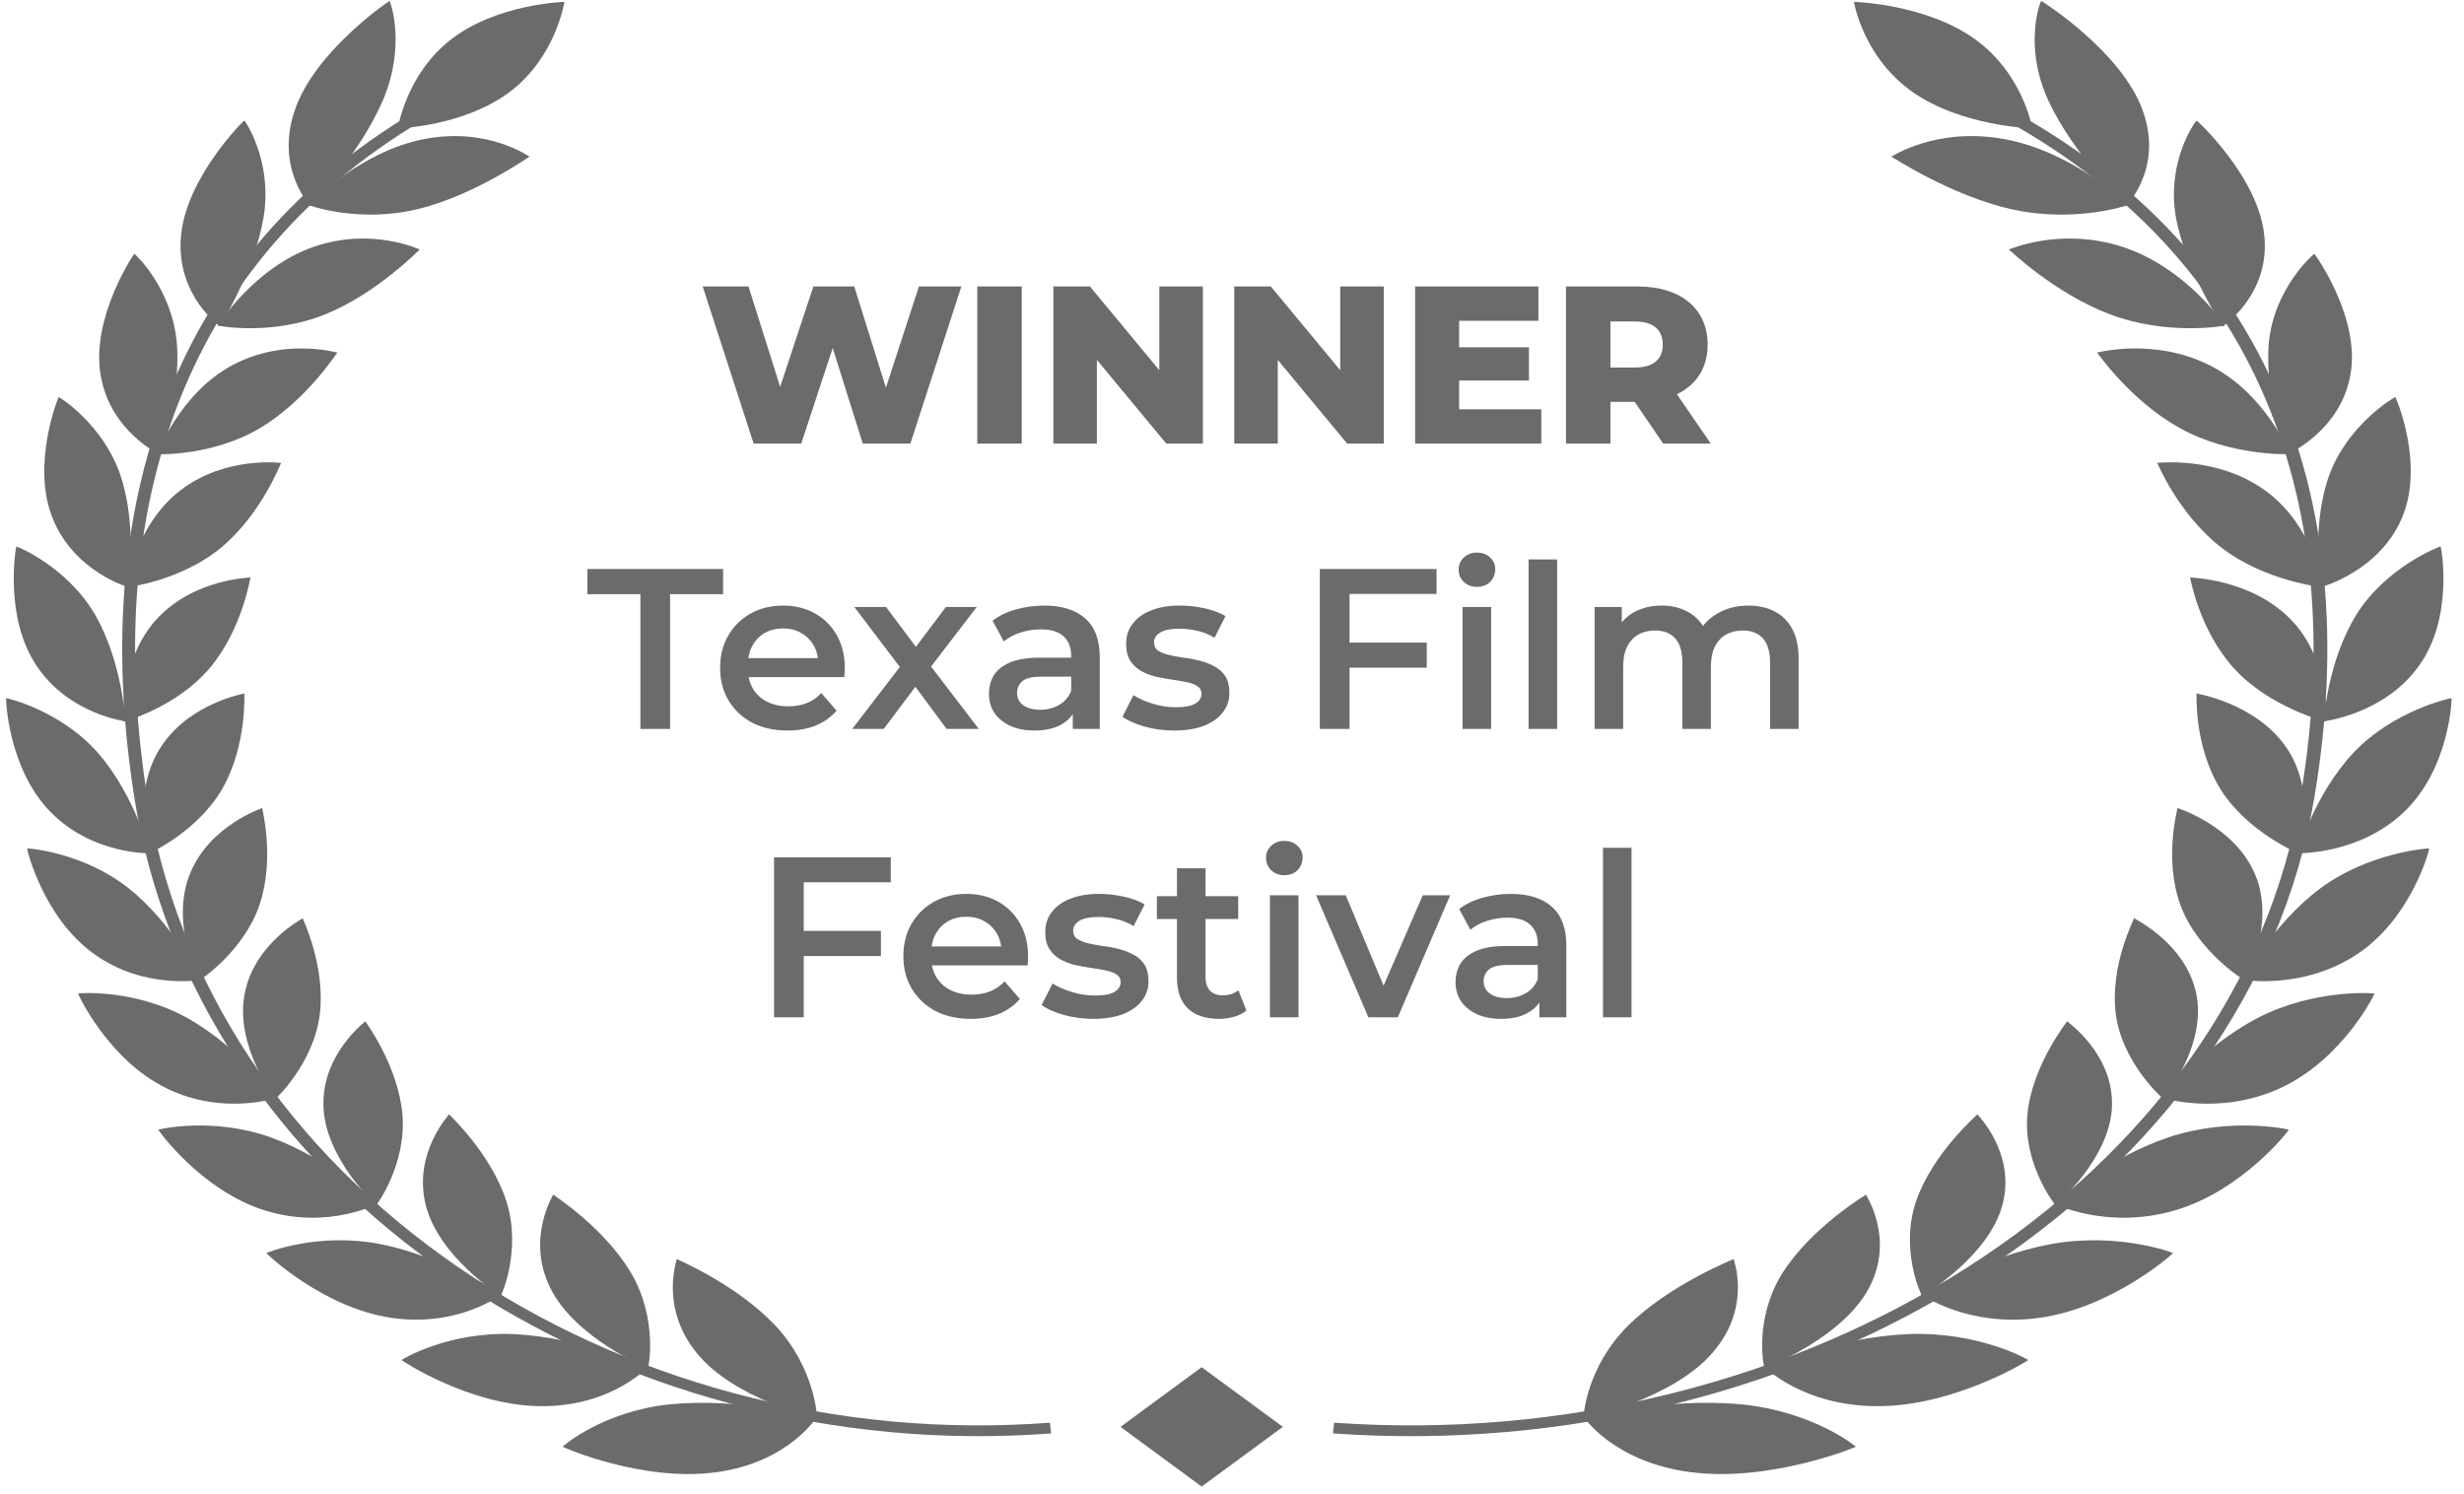 <svg width="94" height="57" viewBox="0 0 94 57" fill="none" xmlns="http://www.w3.org/2000/svg">
<path d="M35.056 10.93H36.675L34.73 16.926H32.914L31.767 13.277L30.567 16.926H28.752L26.807 10.93H28.555L29.762 14.759L31.03 10.93H32.589L33.797 14.793L35.056 10.93ZM37.282 16.926V10.93H38.978V16.926H37.282ZM44.228 10.93H45.889V16.926H44.493L41.846 13.731V16.926H40.185V10.93H41.581L44.228 14.125V10.93ZM51.129 10.93H52.79V16.926H51.394L48.747 13.731V16.926H47.086V10.93H48.482L51.129 14.125V10.93ZM55.665 15.616H58.8V16.926H53.986V10.93H58.689V12.241H55.665V13.251H58.329V14.519H55.665V15.616ZM63.45 16.926L62.362 15.333H61.437V16.926H59.741V10.93H62.482C64.118 10.93 65.146 11.778 65.146 13.149C65.146 14.031 64.718 14.682 63.973 15.042L65.266 16.926H63.45ZM63.433 13.149C63.433 12.592 63.082 12.266 62.38 12.266H61.437V14.022H62.38C63.082 14.022 63.433 13.697 63.433 13.149Z" fill="#6B6B6B"/>
<path d="M24.431 27.811V22.67H22.409V21.711H27.586V22.67H25.564V27.811H24.431ZM30.043 27.872C29.525 27.872 29.072 27.771 28.683 27.567C28.299 27.358 28 27.074 27.785 26.713C27.576 26.353 27.472 25.944 27.472 25.485C27.472 25.02 27.573 24.61 27.777 24.256C27.986 23.896 28.27 23.614 28.631 23.41C28.997 23.207 29.412 23.105 29.877 23.105C30.33 23.105 30.734 23.204 31.088 23.402C31.443 23.599 31.722 23.878 31.925 24.238C32.128 24.599 32.23 25.023 32.23 25.511C32.23 25.557 32.227 25.61 32.221 25.668C32.221 25.726 32.218 25.781 32.212 25.833H28.334V25.11H31.637L31.21 25.337C31.216 25.069 31.161 24.834 31.045 24.631C30.928 24.427 30.769 24.267 30.565 24.151C30.368 24.035 30.138 23.977 29.877 23.977C29.61 23.977 29.374 24.035 29.171 24.151C28.974 24.267 28.817 24.43 28.7 24.639C28.59 24.843 28.535 25.084 28.535 25.363V25.537C28.535 25.816 28.599 26.063 28.727 26.278C28.854 26.493 29.035 26.658 29.267 26.774C29.499 26.891 29.767 26.949 30.069 26.949C30.33 26.949 30.565 26.908 30.774 26.827C30.984 26.745 31.17 26.618 31.332 26.443L31.916 27.114C31.707 27.358 31.443 27.547 31.123 27.681C30.809 27.809 30.449 27.872 30.043 27.872ZM32.513 27.811L34.56 25.145L34.543 25.729L32.591 23.158H33.802L35.17 24.988H34.709L36.086 23.158H37.262L35.292 25.729L35.301 25.145L37.34 27.811H36.112L34.674 25.868L35.127 25.929L33.715 27.811H32.513ZM40.926 27.811V26.87L40.865 26.67V25.023C40.865 24.703 40.77 24.456 40.578 24.282C40.386 24.102 40.096 24.012 39.706 24.012C39.445 24.012 39.186 24.052 38.931 24.134C38.681 24.215 38.469 24.328 38.295 24.474L37.867 23.681C38.117 23.489 38.414 23.347 38.757 23.254C39.105 23.155 39.465 23.105 39.837 23.105C40.511 23.105 41.031 23.268 41.397 23.593C41.769 23.913 41.955 24.41 41.955 25.084V27.811H40.926ZM39.462 27.872C39.114 27.872 38.809 27.814 38.547 27.698C38.286 27.576 38.083 27.411 37.937 27.201C37.798 26.986 37.728 26.745 37.728 26.478C37.728 26.217 37.789 25.981 37.911 25.772C38.039 25.563 38.245 25.398 38.53 25.276C38.815 25.154 39.192 25.093 39.663 25.093H41.014V25.816H39.741C39.369 25.816 39.12 25.877 38.992 25.999C38.864 26.115 38.8 26.26 38.8 26.435C38.8 26.632 38.879 26.789 39.035 26.905C39.192 27.021 39.41 27.079 39.689 27.079C39.956 27.079 40.194 27.018 40.404 26.896C40.618 26.774 40.773 26.594 40.865 26.356L41.048 27.01C40.944 27.283 40.755 27.495 40.482 27.646C40.215 27.797 39.875 27.872 39.462 27.872ZM44.791 27.872C44.402 27.872 44.027 27.823 43.667 27.724C43.312 27.62 43.03 27.495 42.821 27.35L43.24 26.522C43.449 26.655 43.699 26.766 43.989 26.853C44.28 26.94 44.57 26.984 44.861 26.984C45.203 26.984 45.45 26.937 45.601 26.844C45.758 26.751 45.837 26.626 45.837 26.469C45.837 26.342 45.784 26.246 45.68 26.182C45.575 26.112 45.439 26.06 45.27 26.025C45.102 25.99 44.913 25.958 44.704 25.929C44.5 25.9 44.294 25.862 44.085 25.816C43.882 25.764 43.696 25.691 43.527 25.598C43.359 25.499 43.222 25.369 43.118 25.206C43.013 25.043 42.961 24.828 42.961 24.561C42.961 24.265 43.045 24.009 43.213 23.794C43.382 23.573 43.617 23.405 43.919 23.288C44.227 23.166 44.59 23.105 45.009 23.105C45.322 23.105 45.639 23.14 45.959 23.21C46.278 23.28 46.542 23.379 46.752 23.506L46.333 24.334C46.113 24.201 45.889 24.111 45.662 24.064C45.441 24.012 45.221 23.986 45 23.986C44.669 23.986 44.422 24.035 44.259 24.134C44.102 24.233 44.024 24.358 44.024 24.509C44.024 24.648 44.076 24.753 44.181 24.822C44.285 24.892 44.422 24.947 44.59 24.988C44.759 25.029 44.945 25.063 45.148 25.093C45.357 25.116 45.563 25.154 45.767 25.206C45.97 25.258 46.156 25.331 46.325 25.424C46.499 25.511 46.638 25.636 46.743 25.798C46.847 25.961 46.9 26.173 46.9 26.435C46.9 26.725 46.813 26.978 46.638 27.193C46.47 27.408 46.229 27.576 45.915 27.698C45.601 27.814 45.227 27.872 44.791 27.872ZM51.388 24.517H54.43V25.476H51.388V24.517ZM51.484 27.811H50.351V21.711H54.804V22.661H51.484V27.811ZM55.795 27.811V23.158H56.885V27.811H55.795ZM56.344 22.391C56.141 22.391 55.973 22.327 55.839 22.199C55.711 22.071 55.647 21.917 55.647 21.737C55.647 21.551 55.711 21.397 55.839 21.275C55.973 21.148 56.141 21.084 56.344 21.084C56.548 21.084 56.713 21.145 56.841 21.267C56.975 21.383 57.042 21.531 57.042 21.711C57.042 21.903 56.978 22.066 56.85 22.199C56.722 22.327 56.554 22.391 56.344 22.391ZM58.315 27.811V21.345H59.404V27.811H58.315ZM66.707 23.105C67.079 23.105 67.408 23.178 67.692 23.323C67.983 23.469 68.209 23.692 68.372 23.994C68.535 24.291 68.616 24.674 68.616 25.145V27.811H67.527V25.284C67.527 24.872 67.437 24.564 67.257 24.36C67.076 24.157 66.818 24.055 66.481 24.055C66.243 24.055 66.031 24.108 65.845 24.212C65.665 24.317 65.522 24.471 65.418 24.674C65.319 24.878 65.269 25.136 65.269 25.45V27.811H64.18V25.284C64.18 24.872 64.09 24.564 63.91 24.36C63.73 24.157 63.471 24.055 63.134 24.055C62.896 24.055 62.684 24.108 62.498 24.212C62.318 24.317 62.176 24.471 62.071 24.674C61.972 24.878 61.923 25.136 61.923 25.45V27.811H60.834V23.158H61.871V24.395L61.688 24.029C61.845 23.727 62.071 23.498 62.367 23.341C62.67 23.184 63.012 23.105 63.396 23.105C63.832 23.105 64.209 23.213 64.529 23.428C64.854 23.643 65.069 23.968 65.174 24.404L64.747 24.256C64.898 23.907 65.147 23.628 65.496 23.419C65.845 23.21 66.249 23.105 66.707 23.105ZM30.567 35.517H33.608V36.476H30.567V35.517ZM30.663 38.812H29.53V32.711H33.983V33.661H30.663V38.812ZM37.034 38.873C36.517 38.873 36.064 38.771 35.674 38.568C35.291 38.358 34.992 38.074 34.777 37.714C34.568 37.353 34.463 36.944 34.463 36.485C34.463 36.02 34.565 35.61 34.768 35.256C34.977 34.896 35.262 34.614 35.622 34.41C35.988 34.207 36.404 34.105 36.868 34.105C37.322 34.105 37.725 34.204 38.08 34.402C38.434 34.599 38.713 34.878 38.916 35.238C39.12 35.599 39.221 36.023 39.221 36.511C39.221 36.557 39.218 36.61 39.213 36.668C39.213 36.726 39.21 36.781 39.204 36.833H35.326V36.11H38.629L38.202 36.337C38.208 36.069 38.152 35.834 38.036 35.631C37.92 35.427 37.76 35.267 37.557 35.151C37.359 35.035 37.13 34.977 36.868 34.977C36.601 34.977 36.366 35.035 36.163 35.151C35.965 35.267 35.808 35.43 35.692 35.639C35.581 35.843 35.526 36.084 35.526 36.363V36.537C35.526 36.816 35.59 37.063 35.718 37.278C35.846 37.493 36.026 37.658 36.258 37.775C36.491 37.891 36.758 37.949 37.06 37.949C37.322 37.949 37.557 37.908 37.766 37.827C37.975 37.745 38.161 37.618 38.324 37.443L38.908 38.114C38.699 38.358 38.434 38.547 38.115 38.681C37.801 38.809 37.441 38.873 37.034 38.873ZM41.706 38.873C41.316 38.873 40.942 38.823 40.581 38.724C40.227 38.62 39.945 38.495 39.736 38.35L40.154 37.522C40.364 37.655 40.614 37.766 40.904 37.853C41.194 37.94 41.485 37.984 41.775 37.984C42.118 37.984 42.365 37.937 42.516 37.844C42.673 37.751 42.752 37.626 42.752 37.469C42.752 37.342 42.699 37.246 42.595 37.182C42.49 37.112 42.353 37.06 42.185 37.025C42.017 36.99 41.828 36.958 41.619 36.929C41.415 36.9 41.209 36.862 41 36.816C40.797 36.764 40.611 36.691 40.442 36.598C40.274 36.499 40.137 36.368 40.032 36.206C39.928 36.043 39.876 35.828 39.876 35.561C39.876 35.265 39.96 35.009 40.128 34.794C40.297 34.573 40.532 34.405 40.834 34.288C41.142 34.166 41.505 34.105 41.924 34.105C42.237 34.105 42.554 34.14 42.873 34.21C43.193 34.28 43.457 34.379 43.667 34.506L43.248 35.334C43.028 35.201 42.804 35.111 42.577 35.064C42.356 35.012 42.136 34.986 41.915 34.986C41.584 34.986 41.337 35.035 41.174 35.134C41.017 35.233 40.939 35.358 40.939 35.509C40.939 35.648 40.991 35.753 41.096 35.822C41.2 35.892 41.337 35.947 41.505 35.988C41.674 36.029 41.86 36.063 42.063 36.093C42.272 36.116 42.478 36.154 42.682 36.206C42.885 36.258 43.071 36.331 43.239 36.424C43.414 36.511 43.553 36.636 43.658 36.798C43.762 36.961 43.815 37.173 43.815 37.435C43.815 37.725 43.728 37.978 43.553 38.193C43.385 38.408 43.144 38.576 42.83 38.698C42.516 38.814 42.142 38.873 41.706 38.873ZM46.505 38.873C45.993 38.873 45.598 38.742 45.319 38.48C45.041 38.213 44.901 37.821 44.901 37.304V33.129H45.99V37.278C45.99 37.498 46.046 37.67 46.156 37.792C46.272 37.914 46.432 37.975 46.635 37.975C46.879 37.975 47.083 37.911 47.245 37.783L47.55 38.559C47.422 38.663 47.266 38.742 47.08 38.794C46.894 38.846 46.702 38.873 46.505 38.873ZM44.134 35.064V34.193H47.237V35.064H44.134ZM48.447 38.812V34.158H49.536V38.812H48.447ZM48.995 33.391C48.792 33.391 48.624 33.327 48.49 33.199C48.362 33.071 48.298 32.917 48.298 32.737C48.298 32.551 48.362 32.397 48.49 32.275C48.624 32.148 48.792 32.084 48.995 32.084C49.199 32.084 49.364 32.145 49.492 32.267C49.626 32.383 49.693 32.531 49.693 32.711C49.693 32.903 49.629 33.066 49.501 33.199C49.373 33.327 49.205 33.391 48.995 33.391ZM52.203 38.812L50.207 34.158H51.34L53.057 38.263H52.499L54.277 34.158H55.323L53.327 38.812H52.203ZM58.726 38.812V37.87L58.665 37.67V36.023C58.665 35.703 58.569 35.456 58.378 35.282C58.186 35.102 57.896 35.012 57.506 35.012C57.245 35.012 56.986 35.053 56.731 35.134C56.481 35.215 56.269 35.328 56.094 35.474L55.667 34.681C55.917 34.489 56.214 34.347 56.556 34.254C56.905 34.155 57.265 34.105 57.637 34.105C58.311 34.105 58.831 34.268 59.197 34.593C59.569 34.913 59.755 35.41 59.755 36.084V38.812H58.726ZM57.262 38.873C56.914 38.873 56.609 38.814 56.347 38.698C56.086 38.576 55.882 38.411 55.737 38.202C55.598 37.986 55.528 37.745 55.528 37.478C55.528 37.217 55.589 36.981 55.711 36.772C55.839 36.563 56.045 36.398 56.33 36.276C56.614 36.154 56.992 36.093 57.463 36.093H58.813V36.816H57.541C57.169 36.816 56.919 36.877 56.792 36.999C56.664 37.115 56.6 37.26 56.6 37.435C56.6 37.632 56.678 37.789 56.835 37.905C56.992 38.021 57.21 38.08 57.489 38.08C57.756 38.08 57.994 38.019 58.203 37.897C58.419 37.775 58.572 37.594 58.665 37.356L58.848 38.01C58.744 38.283 58.555 38.495 58.282 38.646C58.015 38.797 57.675 38.873 57.262 38.873ZM61.153 38.812V32.345H62.242V38.812H61.153Z" fill="#6B6B6B"/>
<path d="M75.313 1.473C77.192 2.805 77.528 4.897 77.528 4.897C77.528 4.897 74.821 4.827 72.942 3.495C71.063 2.163 70.727 0.071 70.727 0.071C70.727 0.071 73.434 0.141 75.313 1.473Z" fill="#6B6B6B"/>
<path d="M62.108 50.58C60.491 52.194 60.394 54.098 60.417 54.105C60.41 54.13 63.809 53.389 65.334 51.61C66.859 49.853 66.117 48.031 66.14 48.036C66.131 48.054 63.724 48.981 62.108 50.58Z" fill="#6B6B6B"/>
<path d="M64.487 56.168C61.505 55.773 60.39 54.02 60.393 54.034C60.429 54.043 63.625 53.325 66.38 53.576C69.161 53.839 70.797 55.183 70.797 55.197C70.835 55.204 67.505 56.57 64.489 56.166L64.487 56.168Z" fill="#6B6B6B"/>
<path d="M68.003 48.565C66.891 50.334 67.29 52.186 67.311 52.189C67.308 52.214 70.295 51.061 71.301 49.139C72.31 47.24 71.162 45.575 71.184 45.578C71.18 45.596 69.115 46.812 68.003 48.567V48.565Z" fill="#6B6B6B"/>
<path d="M71.648 53.651C68.746 53.658 67.271 52.109 67.273 52.123C67.307 52.126 70.109 51.019 72.782 50.901C75.483 50.791 77.373 51.875 77.375 51.889C77.412 51.891 74.578 53.65 71.645 53.651H71.648Z" fill="#6B6B6B"/>
<path d="M73.096 45.838C72.464 47.698 73.306 49.434 73.324 49.434C73.324 49.458 75.884 47.949 76.396 45.952C76.913 43.977 75.42 42.515 75.438 42.514C75.438 42.531 73.73 43.99 73.096 45.836V45.838Z" fill="#6B6B6B"/>
<path d="M77.815 50.278C75.047 50.668 73.269 49.364 73.273 49.378C73.303 49.378 75.696 47.937 78.241 47.467C80.81 47 82.895 47.797 82.899 47.809C82.933 47.807 80.612 49.889 77.815 50.278Z" fill="#6B6B6B"/>
<path d="M77.345 42.514C77.169 44.404 78.392 45.973 78.41 45.971C78.415 45.996 80.528 44.188 80.571 42.179C80.623 40.188 78.841 38.969 78.859 38.965C78.859 38.983 77.528 40.636 77.345 42.512V42.514Z" fill="#6B6B6B"/>
<path d="M82.943 46.187C80.358 46.938 78.341 45.91 78.346 45.924C78.373 45.92 80.34 44.204 82.706 43.4C85.095 42.598 87.308 43.089 87.315 43.102C87.347 43.095 85.558 45.436 82.943 46.189V46.187Z" fill="#6B6B6B"/>
<path d="M80.718 38.703C80.968 40.569 82.516 41.928 82.531 41.924C82.541 41.947 84.19 39.902 83.79 37.937C83.405 35.988 81.397 35.041 81.415 35.035C81.422 35.053 80.474 36.852 80.718 38.703Z" fill="#6B6B6B"/>
<path d="M86.994 41.515C84.641 42.598 82.448 41.871 82.457 41.883C82.482 41.876 84.007 39.939 86.145 38.83C88.304 37.719 90.578 37.892 90.585 37.905C90.614 37.894 89.374 40.425 86.994 41.513V41.515Z" fill="#6B6B6B"/>
<path d="M83.177 34.519C83.827 36.309 85.638 37.422 85.654 37.415C85.668 37.436 86.834 35.214 86.022 33.342C85.225 31.487 83.057 30.834 83.071 30.827C83.08 30.844 82.539 32.74 83.177 34.517V34.519Z" fill="#6B6B6B"/>
<path d="M89.928 36.402C87.86 37.785 85.561 37.376 85.572 37.387C85.595 37.376 86.664 35.276 88.521 33.893C90.395 32.506 92.66 32.359 92.672 32.371C92.699 32.357 92.024 35.011 89.931 36.402H89.928Z" fill="#6B6B6B"/>
<path d="M84.688 30.077C85.708 31.744 87.72 32.583 87.734 32.575C87.75 32.594 88.417 30.253 87.224 28.522C86.046 26.808 83.781 26.465 83.795 26.456C83.808 26.472 83.684 28.419 84.688 30.077Z" fill="#6B6B6B"/>
<path d="M91.705 30.986C89.975 32.631 87.635 32.548 87.647 32.559C87.665 32.547 88.265 30.337 89.785 28.717C91.324 27.09 93.51 26.629 93.523 26.637C93.546 26.622 93.458 29.33 91.703 30.986H91.705Z" fill="#6B6B6B"/>
<path d="M85.214 25.489C86.572 26.993 88.722 27.537 88.736 27.529C88.756 27.546 88.907 25.145 87.357 23.599C85.828 22.065 83.533 22.041 83.547 22.032C83.565 22.046 83.874 23.996 85.214 25.491V25.489Z" fill="#6B6B6B"/>
<path d="M92.279 25.407C90.941 27.273 88.629 27.517 88.645 27.525C88.66 27.511 88.773 25.249 89.906 23.433C91.056 21.607 93.089 20.842 93.105 20.851C93.125 20.832 93.637 23.529 92.277 25.409L92.279 25.407Z" fill="#6B6B6B"/>
<path d="M84.718 20.872C86.383 22.176 88.607 22.413 88.616 22.402C88.641 22.418 88.258 20.015 86.385 18.692C84.535 17.378 82.282 17.671 82.293 17.66C82.313 17.672 83.074 19.575 84.718 20.874V20.872Z" fill="#6B6B6B"/>
<path d="M91.615 19.801C90.724 21.84 88.513 22.404 88.531 22.409C88.545 22.393 88.155 20.136 88.845 18.169C89.549 16.191 91.358 15.145 91.376 15.15C91.394 15.129 92.524 17.746 91.615 19.801Z" fill="#6B6B6B"/>
<path d="M83.167 16.339C85.11 17.411 87.336 17.336 87.343 17.325C87.372 17.337 86.436 14.996 84.273 13.926C82.136 12.864 79.991 13.464 80 13.452C80.025 13.46 81.248 15.27 83.167 16.339Z" fill="#6B6B6B"/>
<path d="M89.665 14.313C89.277 16.474 87.24 17.341 87.26 17.346C87.269 17.328 86.364 15.131 86.556 13.064C86.761 10.984 88.266 9.683 88.286 9.687C88.302 9.664 90.071 12.135 89.665 14.313Z" fill="#6B6B6B"/>
<path d="M80.522 12.004C82.706 12.818 84.867 12.434 84.874 12.421C84.907 12.43 83.4 10.208 80.98 9.422C78.589 8.639 76.626 9.533 76.633 9.52C76.662 9.527 78.365 11.193 80.522 12.004Z" fill="#6B6B6B"/>
<path d="M86.391 9.078C86.564 11.302 84.776 12.451 84.798 12.453C84.805 12.436 83.366 10.354 83.002 8.243C82.648 6.117 83.774 4.599 83.797 4.601C83.808 4.576 86.233 6.833 86.389 9.078H86.391Z" fill="#6B6B6B"/>
<path d="M76.75 7.984C79.141 8.518 81.167 7.835 81.171 7.825C81.21 7.83 79.116 5.789 76.47 5.308C73.858 4.829 72.15 5.989 72.154 5.977C72.188 5.98 74.385 7.453 76.747 7.986L76.75 7.984Z" fill="#6B6B6B"/>
<path d="M81.751 4.241C82.543 6.468 81.081 7.867 81.106 7.867C81.108 7.848 79.123 5.94 78.146 3.844C77.176 1.735 77.842 0.041 77.869 0.041C77.878 0.017 80.973 1.993 81.751 4.239V4.241Z" fill="#6B6B6B"/>
<path d="M50.852 54.69L50.899 54.281C55.246 54.587 59.58 54.211 63.778 53.162C67.87 52.14 71.658 50.526 75.037 48.365C82.051 43.881 86.574 37.484 87.774 30.349C88.755 24.507 88.252 19.301 86.276 14.877C84.156 10.124 80.377 6.407 75.046 3.825L75.324 3.478C80.758 6.11 84.611 9.901 86.772 14.743C88.776 19.229 89.288 24.498 88.295 30.404C87.079 37.642 82.489 44.134 75.371 48.683C71.94 50.877 68.094 52.514 63.938 53.553C59.672 54.618 55.269 55.001 50.85 54.69H50.852Z" fill="#6B6B6B"/>
<path d="M17.247 1.473C15.492 2.805 15.178 4.897 15.178 4.897C15.178 4.897 17.706 4.827 19.462 3.495C21.215 2.163 21.531 0.071 21.531 0.071C21.531 0.071 19.002 0.141 17.247 1.473Z" fill="#6B6B6B"/>
<path d="M29.584 50.58C31.095 52.194 31.186 54.098 31.165 54.105C31.171 54.13 27.995 53.389 26.571 51.61C25.146 49.853 25.839 48.031 25.818 48.036C25.827 48.054 28.075 48.981 29.584 50.58Z" fill="#6B6B6B"/>
<path d="M27.359 56.168C30.145 55.773 31.186 54.02 31.184 54.034C31.15 54.043 28.164 53.325 25.591 53.576C22.993 53.839 21.465 55.183 21.465 55.197C21.429 55.204 24.54 56.57 27.357 56.166L27.359 56.168Z" fill="#6B6B6B"/>
<path d="M24.074 48.565C25.113 50.334 24.74 52.186 24.721 52.189C24.723 52.214 21.933 51.061 20.993 49.139C20.051 47.24 21.124 45.575 21.103 45.578C21.107 45.596 23.035 46.812 24.074 48.567V48.565Z" fill="#6B6B6B"/>
<path d="M20.671 53.651C23.381 53.658 24.759 52.109 24.757 52.123C24.727 52.126 22.108 51.019 19.611 50.901C17.089 50.791 15.323 51.875 15.321 51.889C15.287 51.891 17.934 53.65 20.673 53.651H20.671Z" fill="#6B6B6B"/>
<path d="M19.319 45.838C19.909 47.698 19.123 49.434 19.106 49.434C19.106 49.458 16.715 47.949 16.236 45.952C15.754 43.977 17.149 42.515 17.132 42.514C17.132 42.531 18.727 43.99 19.319 45.836V45.838Z" fill="#6B6B6B"/>
<path d="M14.914 50.278C17.5 50.668 19.16 49.364 19.156 49.378C19.129 49.378 16.893 47.937 14.516 47.467C12.116 47 10.169 47.797 10.164 47.809C10.133 47.807 12.301 49.889 14.914 50.278Z" fill="#6B6B6B"/>
<path d="M15.352 42.514C15.517 44.404 14.375 45.973 14.358 45.971C14.354 45.996 12.379 44.188 12.339 42.179C12.29 40.188 13.955 38.969 13.938 38.965C13.938 38.983 15.182 40.636 15.352 42.512V42.514Z" fill="#6B6B6B"/>
<path d="M10.123 46.187C12.538 46.938 14.422 45.91 14.418 45.924C14.393 45.92 12.555 44.204 10.345 43.4C8.113 42.598 6.046 43.089 6.039 43.102C6.01 43.095 7.681 45.436 10.123 46.189V46.187Z" fill="#6B6B6B"/>
<path d="M12.2 38.703C11.966 40.569 10.52 41.928 10.506 41.924C10.497 41.947 8.957 39.902 9.33 37.937C9.69 35.988 11.566 35.041 11.549 35.035C11.542 35.053 12.427 36.852 12.2 38.703Z" fill="#6B6B6B"/>
<path d="M6.336 41.515C8.534 42.598 10.582 41.871 10.573 41.883C10.55 41.876 9.126 39.939 7.128 38.83C5.111 37.719 2.987 37.892 2.981 37.905C2.954 37.894 4.113 40.425 6.336 41.513V41.515Z" fill="#6B6B6B"/>
<path d="M9.902 34.519C9.295 36.309 7.603 37.422 7.588 37.415C7.576 37.436 6.486 35.214 7.245 33.342C7.989 31.487 10.014 30.834 10.001 30.827C9.993 30.844 10.499 32.74 9.902 34.517V34.519Z" fill="#6B6B6B"/>
<path d="M3.594 36.402C5.527 37.785 7.674 37.376 7.666 37.387C7.644 37.376 6.646 35.276 4.911 33.893C3.16 32.506 1.044 32.359 1.034 32.371C1.009 32.357 1.639 35.011 3.594 36.402Z" fill="#6B6B6B"/>
<path d="M8.491 30.077C7.538 31.744 5.659 32.583 5.646 32.575C5.631 32.594 5.008 30.253 6.122 28.522C7.222 26.808 9.338 26.465 9.325 26.456C9.313 26.472 9.429 28.419 8.491 30.077Z" fill="#6B6B6B"/>
<path d="M1.935 30.986C3.552 32.631 5.737 32.548 5.726 32.559C5.71 32.547 5.149 30.337 3.729 28.717C2.289 27.09 0.247 26.629 0.235 26.637C0.214 26.622 0.296 29.33 1.935 30.986Z" fill="#6B6B6B"/>
<path d="M8.001 25.489C6.732 26.993 4.724 27.537 4.712 27.529C4.693 27.546 4.551 25.145 5.999 23.599C7.428 22.065 9.571 22.041 9.558 22.032C9.541 22.046 9.253 23.996 8.001 25.491V25.489Z" fill="#6B6B6B"/>
<path d="M1.398 25.407C2.648 27.273 4.808 27.517 4.793 27.525C4.779 27.511 4.673 25.249 3.615 23.433C2.541 21.607 0.642 20.842 0.627 20.851C0.608 20.832 0.13 23.529 1.401 25.409L1.398 25.407Z" fill="#6B6B6B"/>
<path d="M8.461 20.872C6.906 22.176 4.828 22.413 4.819 22.402C4.796 22.418 5.154 20.015 6.903 18.692C8.631 17.378 10.737 17.671 10.726 17.66C10.707 17.672 9.997 19.575 8.461 20.874V20.872Z" fill="#6B6B6B"/>
<path d="M2.019 19.801C2.852 21.84 4.917 22.404 4.9 22.409C4.888 22.393 5.252 20.136 4.607 18.169C3.95 16.191 2.26 15.145 2.243 15.15C2.226 15.129 1.17 17.746 2.019 19.801Z" fill="#6B6B6B"/>
<path d="M9.911 16.339C8.097 17.411 6.017 17.336 6.01 17.325C5.983 17.337 6.858 14.996 8.878 13.926C10.874 12.864 12.878 13.464 12.87 13.452C12.846 13.46 11.704 15.27 9.911 16.339Z" fill="#6B6B6B"/>
<path d="M3.84 14.313C4.202 16.474 6.105 17.341 6.086 17.346C6.078 17.328 6.923 15.131 6.744 13.064C6.552 10.984 5.146 9.683 5.127 9.687C5.113 9.664 3.46 12.135 3.84 14.313Z" fill="#6B6B6B"/>
<path d="M12.382 12.004C10.342 12.818 8.323 12.434 8.317 12.421C8.285 12.43 9.693 10.208 11.954 9.422C14.188 8.639 16.021 9.533 16.015 9.52C15.987 9.527 14.396 11.193 12.382 12.004Z" fill="#6B6B6B"/>
<path d="M6.898 9.078C6.736 11.302 8.407 12.451 8.386 12.453C8.379 12.436 9.724 10.354 10.063 8.243C10.394 6.117 9.342 4.599 9.321 4.601C9.311 4.576 7.045 6.833 6.9 9.078H6.898Z" fill="#6B6B6B"/>
<path d="M15.908 7.984C13.674 8.518 11.782 7.835 11.778 7.825C11.742 7.83 13.698 5.789 16.169 5.308C18.61 4.829 20.205 5.989 20.201 5.977C20.169 5.98 18.116 7.453 15.91 7.986L15.908 7.984Z" fill="#6B6B6B"/>
<path d="M11.233 4.241C10.494 6.468 11.859 7.867 11.836 7.867C11.834 7.848 13.688 5.94 14.601 3.844C15.507 1.735 14.886 0.041 14.862 0.041C14.854 0.017 11.963 1.993 11.236 4.239L11.233 4.241Z" fill="#6B6B6B"/>
<path d="M40.098 54.69L40.054 54.281C35.993 54.587 31.945 54.211 28.023 53.162C24.201 52.14 20.663 50.526 17.506 48.365C10.954 43.881 6.729 37.484 5.608 30.349C4.691 24.507 5.161 19.301 7.007 14.877C8.988 10.124 12.518 6.407 17.497 3.825L17.238 3.478C12.162 6.11 8.562 9.901 6.544 14.743C4.672 19.229 4.194 24.498 5.121 30.404C6.257 37.642 10.545 44.134 17.194 48.683C20.399 50.877 23.992 52.514 27.874 53.553C31.858 54.618 35.972 55.001 40.1 54.69H40.098Z" fill="#6B6B6B"/>
<path d="M45.842 52.164L42.746 54.44L45.842 56.718L48.94 54.44L45.842 52.164Z" fill="#6B6B6B"/>
</svg>
